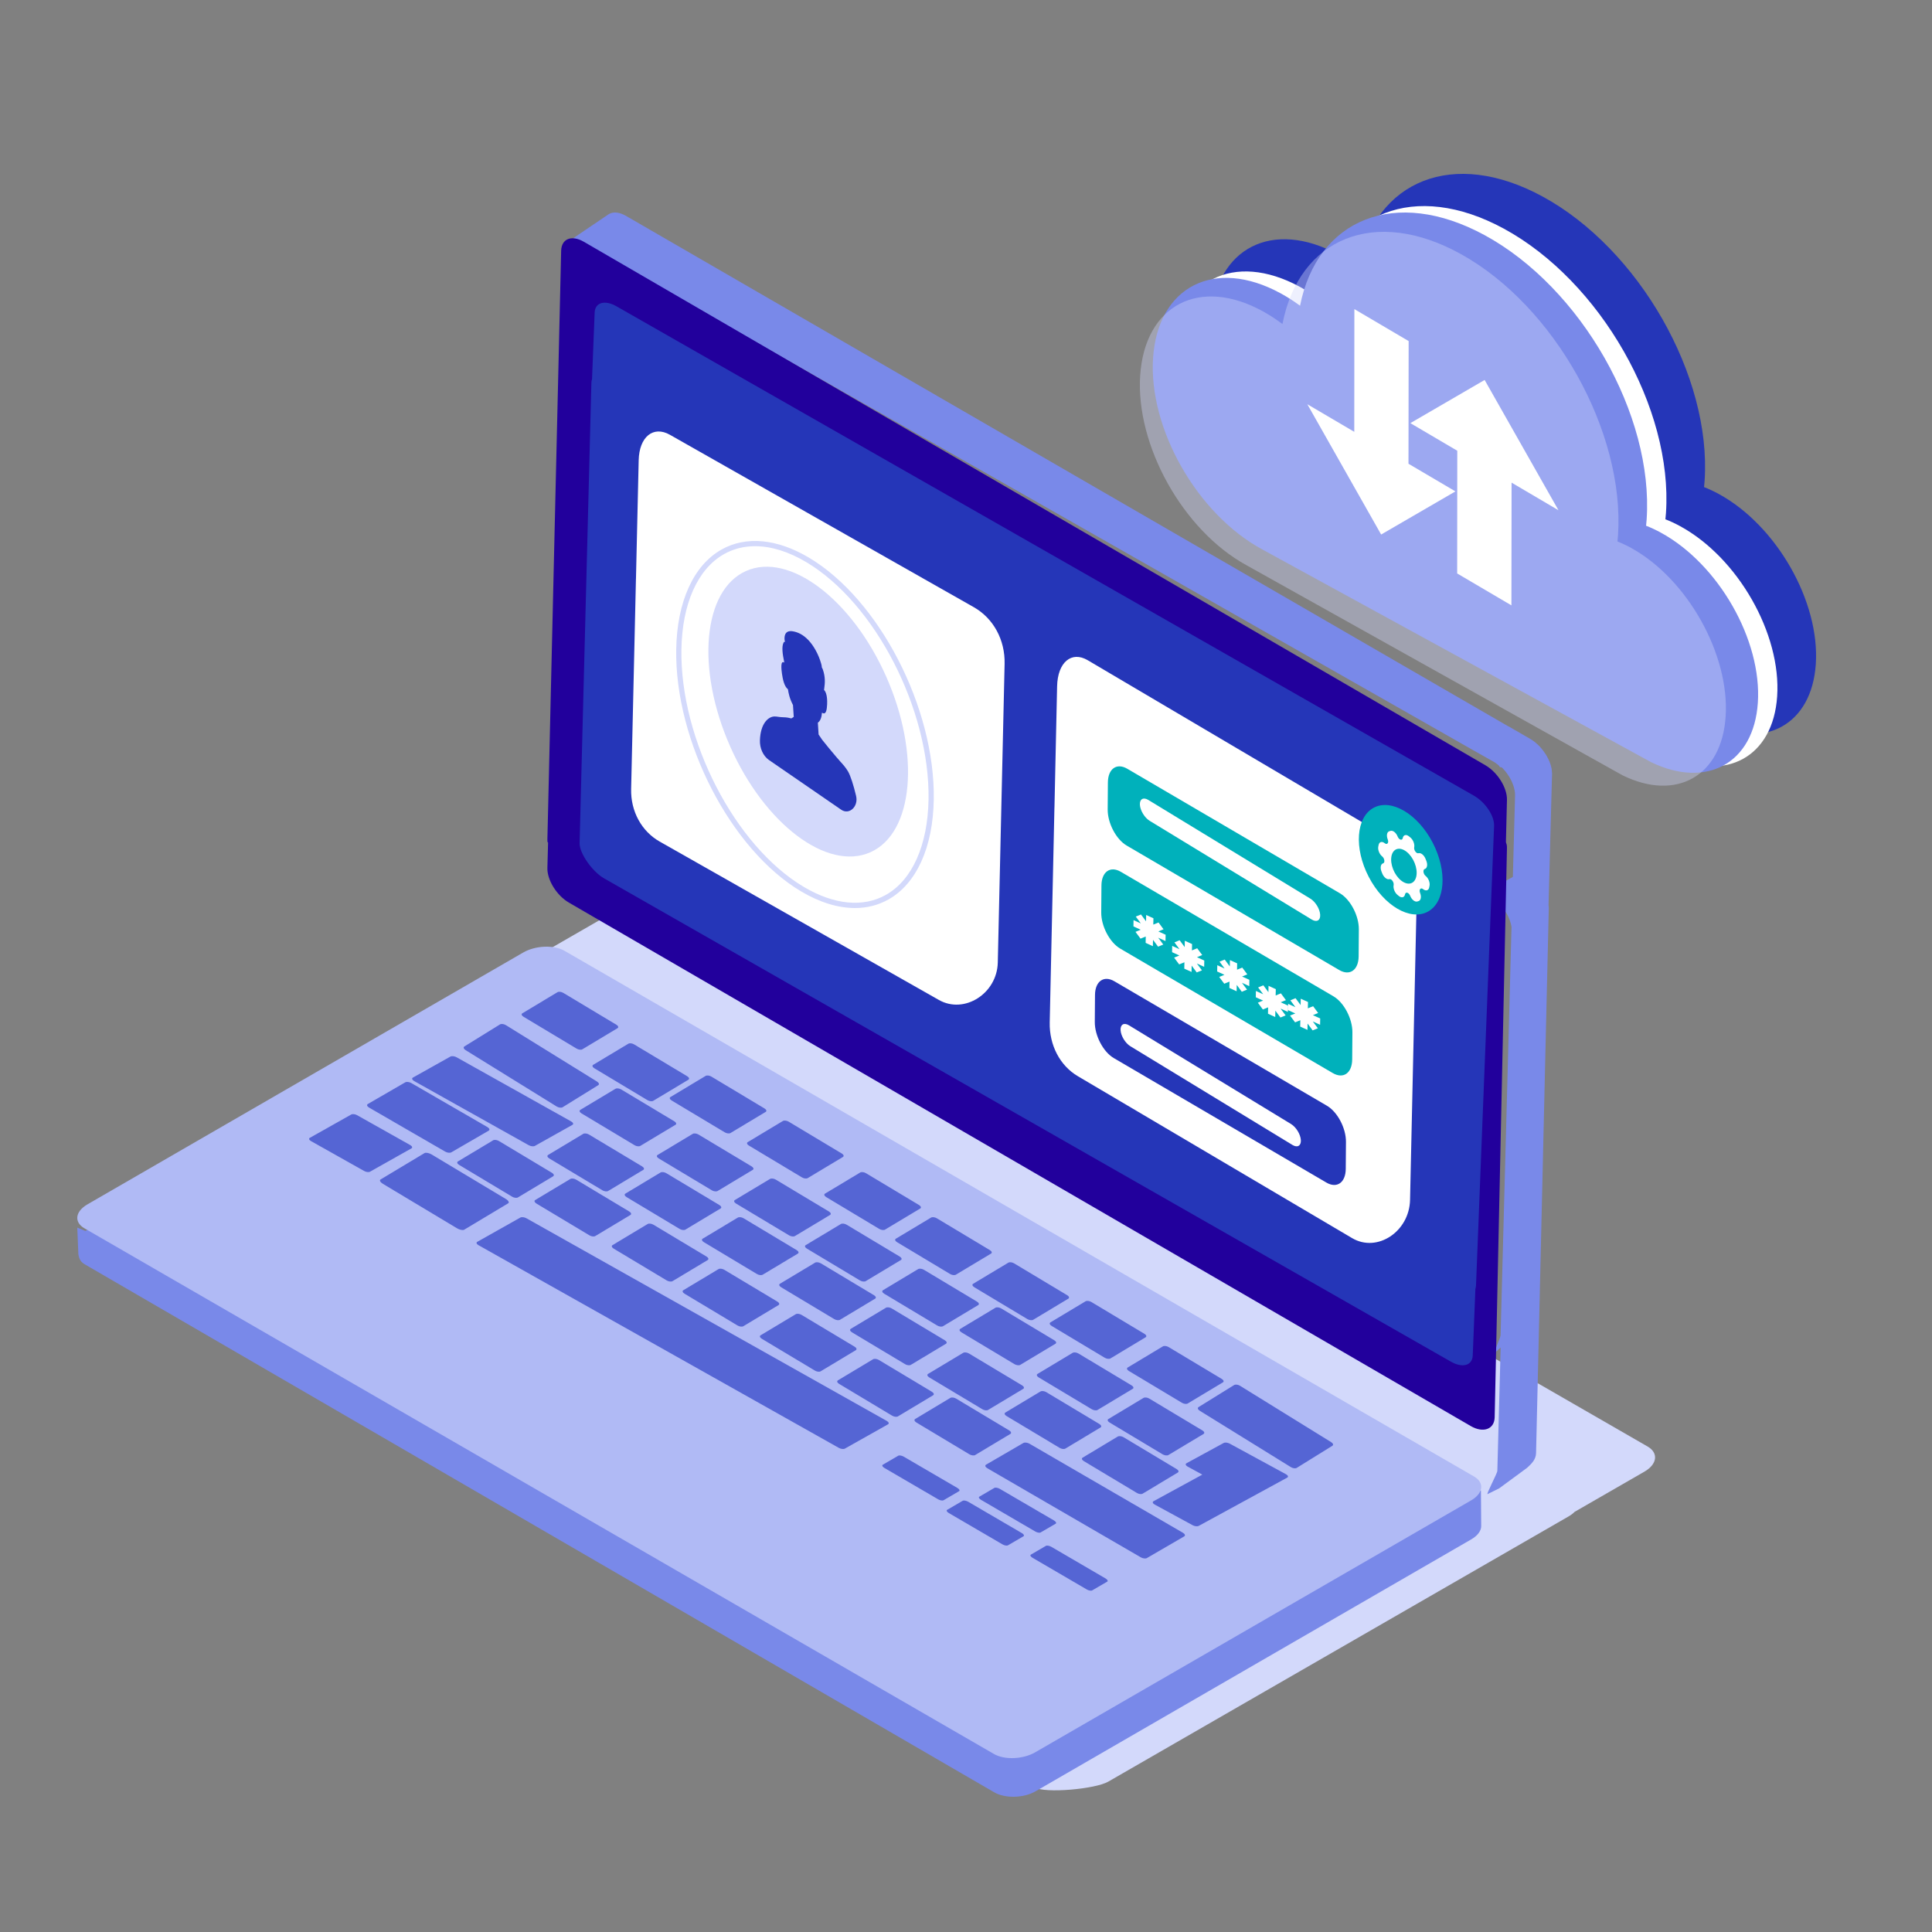 <svg xmlns="http://www.w3.org/2000/svg" width="205" height="205" viewBox="0 0 205 205">
    <rect x="0" y="0" width="205" height="205" fill="#808080" stroke="none"/>
    <g fill="none" fill-rule="evenodd">
        <g>
            <g>
                <g>
                    <g>
                        <g>
                            <g fill-rule="nonzero">
                                <path fill="#D3D9FB" d="M.88 130.936l101.925-58.728c1.181-.679 3.259-.594 4.622.191l48.84 28.14c.26.15.477.316.646.487l7.413 4.272c1.363.784 1.51 1.982.332 2.664l-98.679 59.134c-1.181.678-6.504.187-7.867-.598l-48.841-28.14c-.26-.15-.476-.315-.645-.487L1.213 133.6c-1.36-.788-1.51-1.986-.332-2.664z" transform="translate(-827 -282) translate(240 97) translate(587 185) matrix(-1 0 0 1 193.383 18.45) translate(.478) translate(17.202 4.1)"/>
                                <path fill="#7989E9" d="M11.035 59.372v-.004-.009-.025c.004-.034.004-.069.007-.103l.009-.082v-.012-.01c.003-.03.01-.065.016-.1l.018-.1.004-.012.003-.013c.006-.022.009-.047.015-.069l.025-.097c.003-.016.01-.031.013-.047.003-.006.003-.012.006-.019.003-.009.006-.022.01-.03.009-.032.018-.067.03-.101.01-.031.023-.063.032-.094v-.006l.037-.1.038-.1c.003-.01.006-.02.013-.026l.009-.018c.006-.02.016-.035.022-.054.012-.031.028-.062.044-.094.012-.025.021-.047.034-.072l.006-.009c.003-.003.003-.006.006-.01.016-.03.029-.059.044-.09.016-.028.031-.057.044-.085l.019-.037c.003-.007.006-.01.01-.016.005-.012.012-.022.018-.034.015-.029.034-.06.05-.088.019-.028.034-.06.053-.088.003-.003.003-.006.006-.01.003-.002.006-.008.01-.012.018-.03.037-.062.059-.09.019-.029.037-.057.06-.085l.037-.056.019-.028c.03-.047.065-.091.1-.135.012-.016.022-.028.03-.044l.007-.006c.044-.056.088-.113.135-.166l.018-.022c.007-.006.013-.012.02-.022l.046-.056.081-.091c.01-.013.022-.022.032-.034.006-.007.012-.013.015-.02.01-.009.019-.021.031-.03.029-.029.054-.057.082-.082l.062-.06.013-.012.01-.01c.027-.027.059-.056.09-.08.031-.029.062-.057.094-.082l.003-.003.003-.003.09-.076.097-.075c.003-.003.01-.006.013-.01.003-.002.01-.005.012-.008l.072-.054.097-.069.028-.018c.003-.003.007-.003.01-.007h.003c.019-.012.037-.025.06-.037.03-.022.065-.04.096-.06l2.323-1.343.009.007L108.94.554l.006-.003.141-.081c.106-.063.234-.135.25-.144.031-.02.066-.035.097-.05l.097-.047c.031-.016.066-.029.097-.044.034-.016.069-.028.1-.041.034-.013.065-.025.1-.034.035-.013.072-.022.106-.032.004 0 .004 0 .006-.003.003 0 .007 0 .01-.003.031-.01.06-.016.09-.025l.047-.01c.013-.003.026-.006.038-.006.01-.003.019-.003.028-.006.037-.006.072-.012.11-.016h.009c.044-.006.084-.009.124-.009h.135c.006 0 .013 0 .019.003l.087.01c.016.003.032.003.047.006.004 0 .007.003.01.003.059.01.112.022.169.04l.012.004c.007.003.012.006.016.006.068.025.137.053.197.088 0 0 3.864 2.607 3.798 2.582-.025-.009-95.301 54.197-95.301 54.197s-2.39 1.345-2.42 1.367c-.032.022-.066.041-.097.063-.035.022-.066.044-.097.069-.032.022-.066.047-.097.072l-.04.031c-.054.04-.104.082-.154.122-.05.044-.064.111-.114.158-.006.006-.012.013-.019.016-.046.044-.172.012-.216.059l-.022.022c-.044.044-.088.09-.131.137-.007.01-.016.016-.022.026-.044.046-.085.093-.125.144l-.063.075-.075.094c-.028.037-.056.072-.081.11l-.053.071c-.016.022-.028.044-.044.066-.025.037-.053.075-.078.116l-.019.031-.1.16c-.003.003-.006.009-.006.012-.035.057-.066.113-.097.172l-.01.02c-.028.055-.059.112-.084.168-.003.006-.006.016-.01.022l-.074.17-.01.024c-.022.057-.043.113-.065.166l-.01.025-.056.17c-.003.009-.006.015-.006.024-.016.057-.035.113-.047.17-.003.006-.003.015-.006.021l-.038.17-.016.084-.015.1c-.003.034-.01.069-.013.103-.003.035-.006.07-.006.104-.003.037-.003.075-.003.11v.084s0 .056.003.153l.228 8.48 1.479.796s-.035.019-.085.05l1.623.873s-.691.401-.725.423c-.032.022-.066.041-.097.063-.035.022-.066.043-.097.069-.032.021-.066.047-.097.072l-.04.031c-.054.04-.104.081-.154.122l-.15.132c-.006.006-.012.012-.019.015-.047.044-.093.088-.137.135l-.022.022c-.044.044-.088.09-.131.138-.007.009-.016.015-.022.024-.044.048-.085.095-.125.144l-.063.075-.075.095c-.028.037-.056.072-.081.11l-.053.071c-.016.022-.028.044-.044.066-.025.038-.053.075-.078.115l-.019.032-.1.16c-.003.003-.006.01-.006.012-.035.057-.066.113-.097.172l-.01.02c-.028.056-.059.112-.084.168-.003.007-.006.016-.01.022l-.074.17-.01.024-.065.166-.01.025-.056.17c-.003.009-.006.015-.006.024-.016.057-.035.113-.047.17-.003.006-.003.015-.006.021l-.038.17-.016.084-.009.06 1.16 43.33c.006.272.828 1.975.606 1.847l-.612-.557.35 13.088c.006.273 1.25 2.587 1.028 2.46 0 0-1.125-.547-1.222-.603l-2.957-2.176c-.475-.432-.938-.873-.957-1.565l-1.331-57.023c-.007-.273-.02-.68-.02-.68v-.085c0-.025 0-.047.004-.072v-.003-.01-.024c.003-.035.003-.07.006-.103l.01-.082v-.012-.01c.003-.013.003-.025.006-.037l-.353-13.261c-.007-.273-.02-.68-.02-.68v-.084c.013-.047.016-.072.016-.097z" transform="translate(-827 -282) translate(240 97) translate(587 185) matrix(-1 0 0 1 193.383 18.45) translate(.478) translate(17.202 4.1)"/>
                                <path fill="#22009C" d="M17.964 66.165c-1.3.755-2.194.012-2.16 1.29l1.303 60.388c.034 1.278 1.225 1.682 2.525.93l95.699-55.545c1.3-.755 2.322-2.399 2.289-3.677l-1.545-57.979c-.033-1.277-1.112-1.703-2.412-.949L17.964 66.165z" transform="translate(-827 -282) translate(240 97) translate(587 185) matrix(-1 0 0 1 193.383 18.45) translate(.478) translate(17.202 4.1)"/>
                                <path fill="#22009C" d="M18.091 58.65c-1.3.755-2.321 2.4-2.288 3.677l1.431 58c.034 1.277 1.225 1.68 2.524.93l95.654-55.544c1.3-.755 2.24 2.092 2.208.814l-1.46-62.471c-.034-1.278-1.112-1.704-2.411-.95L18.09 58.65z" transform="translate(-827 -282) translate(240 97) translate(587 185) matrix(-1 0 0 1 193.383 18.45) translate(.478) translate(17.202 4.1)"/>
                                <path fill="#2536B8" d="M17.171 65.086c-.044-1.075.923-2.517 2.159-3.22l90.965-51.918c1.236-.704 2.268-.406 2.312.669l.276 7.043c.037.113.062.242.068.383l1.251 48.852c.044 1.074-1.354 3.047-2.587 3.75l-89.87 51.291c-1.236.703-2.271.405-2.312-.67l-.279-7.043c-.037-.116-.062-.241-.068-.386L17.17 65.086z" transform="translate(-827 -282) translate(240 97) translate(587 185) matrix(-1 0 0 1 193.383 18.45) translate(.478) translate(17.202 4.1)"/>
                                <path fill="#7989E9" d="M18.536 139.401l.029-3.822 3.698 2.373.793-1.836 92.703-53.679c1.115-.648 3.335-.566 4.623.182l40.163 23.112v-.645l6.1 2.974.858-.349-.116 2.823c-.094.616-.329.87-.709 1.088L70.205 167.63c-1.116.648-3.087.639-4.375-.107l-46.228-26.729c-.705-.409-1.062-.915-1.066-1.412v.02z" transform="translate(-827 -282) translate(240 97) translate(587 185) matrix(-1 0 0 1 193.383 18.45) translate(.478) translate(17.202 4.1)"/>
                                <path fill="#B0BAF5" d="M70.232 163.564l96.518-55.785c1.116-.647.975-1.783-.314-2.53l-46.25-26.73c-1.29-.748-3.258-.83-4.378-.183L19.29 134.121c-1.117.647-.976 1.783.313 2.53l46.254 26.73c1.289.748 3.258.83 4.375.183z" transform="translate(-827 -282) translate(240 97) translate(587 185) matrix(-1 0 0 1 193.383 18.45) translate(.478) translate(17.202 4.1)"/>
                                <path fill="#5565D4" d="M113.91 88.789c.135.082.409.047.611-.075l5.635-3.379c.202-.122.259-.288.124-.366l-3.733-2.241c-.135-.082-.41-.047-.612.075l-5.634 3.378c-.203.123-.26.286-.124.367l3.732 2.24zM107.76 99.038c.135.082.41.05.614-.075l5.634-3.379c.202-.122.256-.285.12-.367l-3.733-2.24c-.133-.08-.407-.048-.61.075l-5.633 3.378c-.205.123-.26.288-.127.367l3.734 2.241zM111.175 103.822c.135.082.41.047.612-.075l5.636-3.38c.2-.119.26-.285.124-.366l-3.733-2.242c-.133-.079-.411-.044-.61.075l-5.636 3.38c-.202.122-.26.289-.127.366l3.734 2.242zM120.745 104.505c.132.082.407.048.609-.072l5.636-3.38c.203-.119.257-.285.124-.366l-3.734-2.242c-.132-.082-.41-.048-.612.072l-5.636 3.38c-.202.122-.256.285-.121.366l3.734 2.242zM136.44 101.775c.135.076.41.044.613-.07l5.652-3.177c.203-.116.26-.269.124-.345l-4.397-2.476c-.133-.074-.411-.044-.614.07l-5.652 3.178c-.202.115-.257.271-.123.344l4.397 2.476zM126.446 107.93c.144.086.49.016.773-.154l7.852-4.71c.282-.17.397-.376.253-.463l-4.663-2.8c-.142-.084-.491-.017-.773.153l-7.852 4.71c-.286.17-.395.38-.257.463l4.667 2.8zM75.582 136.637c.114.064.373.021.577-.1l5.704-3.327c.208-.12.284-.275.171-.34l-1.64-.956c-.114-.066-.376-.022-.584.098l-5.704 3.328c-.204.12-.28.272-.167.336l1.643.96zM68.751 141.42c.114.065.373.021.577-.098l5.702-3.329c.208-.12.284-.274.17-.339l-1.642-.957c-.113-.065-.375-.021-.583.098l-5.701 3.329c-.205.12-.282.271-.169.336l1.646.96zM59.815 146.204c.111.065.37.018.576-.103l5.75-3.356c.207-.122.29-.275.18-.336l-1.595-.931c-.108-.063-.373-.016-.579.102l-5.75 3.356c-.207.122-.287.275-.18.337l1.598.93zM65.282 140.054c.11.065.37.018.576-.103l5.75-3.356c.207-.122.29-.274.179-.336l-1.594-.931c-.108-.063-.373-.016-.58.102l-5.75 3.356c-.206.122-.286.275-.179.337l1.598.93zM86.05 131.157c.143.08.428.046.642-.074l38.24-21.509c.207-.116.27-.282.128-.358l-4.572-2.575c-.138-.076-.431-.043-.639.074L81.61 128.22c-.213.12-.27.285-.132.361l4.573 2.575z" transform="translate(-827 -282) translate(240 97) translate(587 185) matrix(-1 0 0 1 193.383 18.45) translate(.478) translate(17.202 4.1)"/>
                                <path fill="#5565D4" d="M127.468 106.598c.01.006.037-.003.058-.015l4.413-2.522c.025-.012.037-.03.028-.033l-.278-.16c-.01-.006-.038.003-.059.016l-4.412 2.521c-.025.015-.038.03-.029.034l.279.159zM138.473 99.08c.01.006.03.003.041-.004l2.328-1.163c.012-.007.016-.017.004-.02l-.346-.173c-.011-.006-.03-.003-.042.004l-2.327 1.163c-.012.007-.016.017-.004.02l.346.173zM112.544 108.606c.133.081.407.047.612-.076l5.633-3.378c.199-.12.26-.289.127-.367l-3.733-2.24c-.133-.082-.413-.048-.616.075l-5.632 3.378c-.205.123-.26.289-.124.37l3.733 2.238zM104.344 113.39c.133.08.411.046.61-.073l5.634-3.38c.202-.122.26-.289.127-.367l-3.734-2.243c-.133-.08-.413-.047-.615.076l-5.635 3.38c-.2.12-.256.285-.12.367l3.733 2.24zM96.828 118.172c.132.082.41.047.61-.072l5.636-3.381c.202-.123.256-.286.123-.367l-3.733-2.24c-.133-.083-.41-.048-.612.071l-5.637 3.378c-.202.123-.256.286-.12.368l3.733 2.243zM88.624 122.956c.132.081.407.047.612-.076l5.635-3.378c.205-.123.26-.288.126-.367l-3.732-2.24c-.133-.082-.41-.048-.615.075l-5.635 3.378c-.202.123-.256.285-.12.367l3.729 2.24zM80.425 127.74c.133.08.41.046.616-.076l5.633-3.379c.202-.122.256-.285.124-.367l-3.734-2.24c-.133-.082-.41-.047-.612.072l-5.633 3.378c-.205.123-.26.288-.127.37l3.733 2.241zM72.226 131.839c.133.082.41.047.612-.075l5.634-3.379c.201-.122.259-.288.127-.366l-3.734-2.241c-.133-.082-.41-.047-.616.075l-5.633 3.378c-.202.123-.256.288-.124.367l3.734 2.24zM54.008 142.772c.14.083.435.047.649-.078l16.288-9.455c.215-.125.272-.295.131-.376l-3.96-2.301c-.141-.083-.436-.048-.65.077l-16.288 9.455c-.215.125-.272.296-.131.377l3.96 2.3zM102.976 107.922c.136.08.405.05.61-.073l5.636-3.38c.202-.123.26-.286.124-.367l-3.734-2.242c-.132-.079-.407-.047-.61.075l-5.635 3.38c-.205.123-.257.286-.124.364l3.733 2.243zM94.78 112.706c.135.081.41.047.608-.076l5.637-3.382c.2-.12.256-.285.121-.363l-3.734-2.242c-.132-.078-.407-.047-.606.072l-5.64 3.383c-.202.119-.256.285-.124.366l3.737 2.242zM86.575 117.489c.136.082.41.047.612-.075l5.634-3.38c.199-.12.263-.286.126-.367l-3.733-2.242c-.133-.078-.413-.043-.612.076l-5.634 3.38c-.202.122-.26.288-.127.366l3.734 2.242zM79.06 122.273c.136.08.408.047.61-.076l5.635-3.379c.203-.122.26-.285.125-.367l-3.736-2.242c-.133-.078-.407-.046-.609.075l-5.635 3.38c-.203.122-.257.285-.124.367l3.735 2.242zM70.86 127.056c.135.081.41.047.609-.076l5.637-3.38c.202-.123.26-.286.123-.367l-3.733-2.24c-.133-.079-.408-.047-.61.075l-5.637 3.38c-.201.123-.256.286-.123.367l3.733 2.24zM62.66 131.156c.135.081.407.047.609-.075l5.634-3.38c.205-.122.262-.285.126-.367l-3.733-2.241c-.133-.078-.408-.047-.613.075l-5.634 3.38c-.202.122-.256.285-.123.366l3.733 2.242zM54.46 135.939c.136.082.407.047.61-.075l5.638-3.383c.202-.122.256-.282.12-.363l-3.734-2.242c-.133-.078-.408-.047-.607.072l-5.638 3.383c-.202.122-.256.285-.123.366l3.734 2.242zM99.558 103.822c.136.08.41.05.615-.072l5.635-3.381c.2-.12.257-.285.121-.367l-3.733-2.242c-.132-.079-.407-.047-.609.072l-5.636 3.38c-.202.123-.26.289-.126.367l3.733 2.243zM91.358 108.606c.136.08.41.047.612-.072l5.636-3.38c.202-.122.259-.285.124-.37l-3.734-2.241c-.132-.078-.407-.047-.612.075l-5.636 3.38c-.199.119-.256.284-.123.366l3.733 2.242zM83.842 113.388c.136.082.41.05.615-.075l5.634-3.379c.202-.122.256-.285.12-.367l-3.733-2.24c-.133-.08-.407-.048-.609.075l-5.634 3.378c-.204.123-.26.289-.126.367l3.733 2.241zM75.642 118.171c.135.082.406.05.612-.072l5.635-3.378c.202-.123.26-.286.123-.37l-3.732-2.241c-.133-.079-.407-.047-.612.075l-5.635 3.379c-.202.122-.257.285-.124.367l3.733 2.24zM67.443 122.272c.136.082.41.047.61-.072l5.636-3.38c.205-.123.26-.286.12-.368l-3.733-2.243c-.133-.078-.407-.046-.609.076l-5.637 3.381c-.199.12-.253.285-.123.364l3.736 2.242zM59.243 127.056c.135.081.41.047.615-.076l5.634-3.379c.199-.12.256-.285.12-.367l-3.733-2.241c-.133-.079-.41-.047-.61.075l-5.634 3.38c-.205.122-.259.288-.126.366l3.734 2.242zM51.725 131.839c.136.081.41.047.612-.072l5.636-3.381c.202-.122.26-.285.12-.367l-3.732-2.243c-.133-.078-.407-.047-.61.076l-5.635 3.38c-.202.123-.256.286-.124.368l3.733 2.239zM116.006 94.937c.137.085.415.049.623-.076l9.675-5.987c.204-.128.262-.302.125-.387l-3.781-2.342c-.134-.082-.412-.05-.62.079l-9.674 5.987c-.205.128-.263.302-.129.384l3.781 2.342zM38.11 133.204c.137.085.414.049.62-.08l9.675-5.986c.202-.124.26-.298.125-.383l-3.78-2.342c-.138-.085-.42-.049-.62.076l-9.677 5.986c-.205.128-.263.298-.125.384l3.781 2.345zM118.948 99.04c.145.08.435.046.653-.076l12.157-6.806c.216-.122.277-.285.135-.366l-3.984-2.233c-.142-.078-.435-.046-.653.075l-12.157 6.808c-.22.121-.277.286-.135.365l3.984 2.232zM127.817 99.721c.141.084.436.048.651-.077l8.076-4.673c.214-.125.275-.296.13-.376l-3.97-2.3c-.14-.083-.436-.048-.65.078l-8.076 4.672c-.214.126-.272.297-.131.377l3.97 2.299zM106.392 94.256c.136.081.407.047.616-.075l5.63-3.379c.203-.122.26-.288.125-.367l-3.735-2.24c-.135-.082-.41-.048-.612.074l-5.632 3.379c-.204.122-.259.288-.123.37l3.731 2.238zM98.192 97.673c.136.08.41.047.612-.076l5.635-3.378c.202-.123.26-.286.124-.367l-3.733-2.24c-.135-.083-.41-.048-.612.074l-5.634 3.379c-.202.122-.26.288-.124.366l3.732 2.242zM89.995 102.455c.136.081.407.05.61-.072l5.635-3.38c.202-.122.256-.285.124-.367l-3.733-2.242c-.136-.08-.41-.047-.612.072l-5.636 3.38c-.206.122-.257.285-.121.367l3.733 2.242zM81.794 107.923c.136.08.41.047.613-.076l5.631-3.378c.205-.123.26-.289.124-.367l-3.734-2.241c-.136-.081-.41-.047-.612.075l-5.632 3.378c-.202.123-.26.286-.124.368l3.734 2.24zM74.28 112.705c.134.081.406.05.608-.072l5.633-3.38c.206-.123.26-.289.124-.367l-3.734-2.242c-.135-.081-.41-.047-.612.075l-5.633 3.38c-.205.122-.256.285-.12.367l3.733 2.239zM66.074 117.489c.137.081.411.047.613-.072l5.637-3.382c.203-.122.257-.285.12-.367l-3.733-2.24c-.136-.082-.41-.047-.61.071l-5.637 3.383c-.199.118-.256.284-.12.366l3.73 2.241zM57.876 121.59c.136.08.41.046.612-.076l5.633-3.377c.205-.122.26-.288.126-.37l-3.732-2.24c-.136-.081-.41-.046-.615.075l-5.633 3.378c-.202.121-.26.284-.123.366l3.732 2.243zM49.677 126.372c.136.08.408.05.61-.073l5.638-3.381c.2-.12.257-.285.12-.366l-3.732-2.241c-.136-.081-.41-.047-.61.072l-5.638 3.381c-.202.122-.256.285-.12.367l3.732 2.24zM45.219 130.631c.099-.054.22-.093.348-.109.124-.015.226 0 .293.037l3.952 2.155c.067.036.095.093.07.163-.029.07-.1.136-.198.19l-1.558.85 5.184 2.827c.067.037.092.094.067.163-.026.07-.1.135-.201.19l-4.019 2.188c-.102.054-.223.097-.35.11-.128.014-.23 0-.298-.037l-9.396-5.125c-.067-.036-.092-.093-.067-.162.026-.07.1-.136.201-.193l5.972-3.247z" transform="translate(-827 -282) translate(240 97) translate(587 185) matrix(-1 0 0 1 193.383 18.45) translate(.478) translate(17.202 4.1)"/>
                                <path fill="#5565D4" d="M128.834 97.715c.01.006.038-.004.059-.016l4.413-2.521c.024-.012.037-.03.027-.033l-.278-.16c-.01-.006-.037.003-.058.016l-4.413 2.521c-.025.015-.037.03-.028.034l.278.159z" transform="translate(-827 -282) translate(240 97) translate(587 185) matrix(-1 0 0 1 193.383 18.45) translate(.478) translate(17.202 4.1)"/>
                            </g>
                            <g fill-rule="nonzero">
                                <path fill="#FFF" d="M3.356 18.645L35.602.352c1.765-1.003 3.258.215 3.315 2.701l.287 12.551c0 .013 0 .026.004.041l.51 22.296c.055 2.354-1.1 4.48-3.03 5.574L7.065 60.32C4.364 61.853.89 59.648.813 56.348L.526 43.782v-.023L.09 24.662c-.061-2.543 1.187-4.837 3.267-6.017z" transform="translate(-827 -282) translate(240 97) translate(587 185) matrix(-1 0 0 1 193.383 18.45) translate(.478) translate(86.219 27.333)"/>
                                <path fill="#D3D9FB" d="M14.322 44.643c-4.572-2.047-5.32-10.384-1.673-18.623 3.65-8.24 10.313-13.26 14.885-11.213 4.573 2.046 5.321 10.384 1.672 18.623-3.648 8.24-10.312 13.26-14.884 11.213z" transform="translate(-827 -282) translate(240 97) translate(587 185) matrix(-1 0 0 1 193.383 18.45) translate(.478) translate(86.219 27.333)"/>
                                <path fill="#2536B8" d="M17.427 40.134c-.854.588-1.85-.337-1.578-1.471.262-1.104.59-2.143.859-2.6.242-.408.531-.73.788-1.011.263-.29.609-.702.943-1.104.11-.133.224-.269.334-.399l.678-.84c.101-.152.202-.3.304-.452.018-.025.053-.071.071-.105.01-.056.007-.118.01-.17l.07-1.082c-.258-.174-.405-.557-.44-1.067-.445.318-.52-.368-.544-.857-.018-.346-.023-1.22.326-1.548-.006-.056-.012-.109-.019-.152-.041-.288-.074-.584-.062-.918.012-.334.072-.708.2-1.076.03-.087.072-.18.117-.247-.003-.115.029-.26.068-.393.29-1.036.833-1.963 1.387-2.535.556-.572 1.12-.823 1.639-.906.382-.062.883.003.865.82-.003.104-.023.21-.056.308.074-.043.128.016.161.084.104.207.13.522.11.862-.02.34-.086.705-.158 1.07-.012.056-.02.118-.033.182.427-.302.308.749.245 1.178-.077.535-.227 1.34-.633 1.648-.036.238-.083.48-.152.724-.101.355-.236.67-.388.958 0 .006.003.006.003.013l-.071 1.113c-.004.03-.012.092-.012.13.005-.025.068.037.083.046l.176.108s0-.003.003-.003l.17-.03.003-.007.042-.01c.114-.027.227-.043.343-.055l.015-.003c.146-.013.293-.019.44-.022.262-.006.527-.08.784-.074.635.015 1.471.72 1.533 2.52.03.844-.334 1.654-.946 2.09l-7.678 5.283zm1.582-11.18l.009.125c-.006-.038-.006-.08-.01-.124z" transform="translate(-827 -282) translate(240 97) translate(587 185) matrix(-1 0 0 1 193.383 18.45) translate(.478) translate(86.219 27.333)"/>
                                <path fill="#D3D9FB" d="M15.973 50.567c1.792 0 3.737-.595 5.712-1.767 7.458-4.43 13.403-15.945 13.249-25.665-.08-5.069-1.834-8.937-4.813-10.611-2.589-1.457-5.879-1.15-9.266.86-7.458 4.43-13.403 15.944-13.249 25.664.078 5.07 1.833 8.937 4.812 10.611 1.08.607 2.28.908 3.555.908zM26.57 12.173c1.182 0 2.29.278 3.283.834 2.803 1.577 4.451 5.27 4.53 10.134.148 9.543-5.671 20.837-12.978 25.179-3.209 1.905-6.3 2.208-8.713.853-2.803-1.577-4.45-5.271-4.53-10.134-.147-9.543 5.675-20.84 12.978-25.179 1.888-1.122 3.737-1.687 5.43-1.687z" transform="translate(-827 -282) translate(240 97) translate(587 185) matrix(-1 0 0 1 193.383 18.45) translate(.478) translate(86.219 27.333)"/>
                            </g>
                            <g fill-rule="nonzero">
                                <path fill="#FFF" d="M6.035 19.067L37.73.359c1.736-1.024 3.201.22 3.256 2.762l.28 12.832c0 .012 0 .028.004.04l.5 22.797c.05 2.407-1.085 4.582-2.98 5.7L9.68 61.676c-2.657 1.567-6.071-.686-6.144-4.06l-.284-12.85v-.023l-.43-19.528c-.057-2.596 1.17-4.94 3.214-6.147z" transform="translate(-827 -282) translate(240 97) translate(587 185) matrix(-1 0 0 1 193.383 18.45) translate(.478) translate(39.752 51.25)"/>
                                <path fill="#00B1BB" d="M11.733 44.162l22.555-13.208c1.121-.657 2.027-2.383 2.015-3.837l-.022-2.861c-.012-1.453-.936-2.107-2.057-1.45L11.668 36.014c-1.121.656-2.027 2.382-2.015 3.835l.022 2.863c.012 1.453.936 2.103 2.058 1.45zM11.05 33.228L33.604 20.02c1.12-.657 2.027-2.383 2.015-3.836l-.022-2.862c-.012-1.453-.937-2.106-2.058-1.45L10.985 25.08c-1.121.657-2.027 2.383-2.015 3.836l.021 2.862c.013 1.453.94 2.106 2.058 1.45z" transform="translate(-827 -282) translate(240 97) translate(587 185) matrix(-1 0 0 1 193.383 18.45) translate(.478) translate(39.752 51.25)"/>
                                <path fill="#FFF" d="M29.47 29.483L30.244 29.131 29.691 28.905 30.222 28.185 30.78 28.408 30.765 27.736 31.536 27.387 31.547 28.059 32.086 27.333 32.639 27.556 32.101 28.282 32.875 27.931 32.886 28.597 32.116 28.952 32.669 29.178 32.134 29.898 31.58 29.672 31.592 30.344 30.825 30.696 30.81 30.023 30.271 30.75 29.72 30.524 30.259 29.798 29.485 30.153zM25.37 32.22L26.144 31.865 25.587 31.638 26.122 30.918 26.68 31.145 26.665 30.472 27.435 30.12 27.447 30.793 27.986 30.067 28.536 30.292 28.001 31.016 28.775 30.663 28.786 31.333 28.012 31.685 28.569 31.912 28.034 32.631 27.477 32.405 27.492 33.081 26.721 33.43 26.709 32.757 26.171 33.483 25.617 33.26 26.156 32.534 25.381 32.886zM20.586 34.266L21.357 33.915 20.804 33.688 21.339 32.969 21.893 33.192 21.881 32.519 22.648 32.17 22.663 32.843 23.202 32.117 23.752 32.34 23.214 33.066 23.988 32.714 24.003 33.38 23.229 33.735 23.786 33.962 23.251 34.681 22.693 34.455 22.705 35.128 21.937 35.48 21.926 34.807 21.387 35.533 20.833 35.307 21.372 34.581 20.598 34.936zM16.486 37.003L17.261 36.648 16.707 36.422 17.239 35.702 17.796 35.928 17.781 35.256 18.552 34.904 18.563 35.576 19.102 34.85 19.656 35.076 19.117 35.799 19.892 35.447 19.903 36.117 19.132 36.468 19.686 36.695 19.151 37.415 18.597 37.188 18.608 37.864 17.841 38.213 17.826 37.54 17.287 38.267 16.737 38.044 17.276 37.317 16.501 37.669zM13.07 38.366L13.844 38.015 13.287 37.788 13.822 37.065 14.38 37.291 14.365 36.619 15.136 36.27 15.147 36.943 15.686 36.217 16.236 36.44 15.701 37.166 16.475 36.813 16.486 37.48 15.712 37.835 16.269 38.059 15.734 38.781 15.177 38.555 15.192 39.228 14.421 39.58 14.41 38.907 13.871 39.633 13.317 39.407 13.856 38.681 13.081 39.036zM13.963 27.873l17.202-10.478c.531-.323.996-1.084 1.035-1.695.04-.61-.362-.844-.89-.521L14.108 25.657c-.531.323-.996 1.084-1.035 1.695-.042.608.359.841.89.521z" transform="translate(-827 -282) translate(240 97) translate(587 185) matrix(-1 0 0 1 193.383 18.45) translate(.478) translate(39.752 51.25)"/>
                                <path fill="#2536B8" d="M12.416 55.778L34.972 42.57c1.12-.657 2.027-2.383 2.014-3.836l-.021-2.862c-.012-1.453-.937-2.106-2.058-1.45L12.351 47.63c-1.12.657-2.027 2.383-2.015 3.836l.022 2.862c.012 1.453.937 2.107 2.058 1.45z" transform="translate(-827 -282) translate(240 97) translate(587 185) matrix(-1 0 0 1 193.383 18.45) translate(.478) translate(39.752 51.25)"/>
                                <path fill="#FFF" d="M16.013 51.789l17.202-10.477c.531-.324.996-1.085 1.035-1.695.04-.611-.362-.844-.89-.522L16.158 49.572c-.532.324-.996 1.084-1.036 1.695-.039.608.363.844.89.522z" transform="translate(-827 -282) translate(240 97) translate(587 185) matrix(-1 0 0 1 193.383 18.45) translate(.478) translate(39.752 51.25)"/>
                                <path fill="#00B1BB" d="M1.66 27.04c-1.873-1.003-2.107-4.287-.523-7.332 1.584-3.046 4.387-4.702 6.26-3.698 1.872 1.004 2.106 4.287.522 7.333-1.584 3.045-4.387 4.7-6.26 3.697z" transform="translate(-827 -282) translate(240 97) translate(587 185) matrix(-1 0 0 1 193.383 18.45) translate(.478) translate(39.752 51.25)"/>
                                <path fill="#FFF" d="M1.88 23.246c.26-.207.32-.673.095-.737-.254-.073-.33-.46-.168-.865l.083-.21c.16-.405.498-.674.753-.601.224.064.51-.336.451-.635-.065-.338.12-.803.413-1.038l.15-.122c.296-.235.587-.152.652.186.059.299.4.197.543-.16.16-.406.498-.675.753-.602l.13.038c.254.073.33.462.169.865-.143.359.057.616.317.408.295-.235.586-.152.651.186l.035.173c.065.337-.12.803-.413 1.038-.26.207-.32.673-.096.737.254.073.33.461.169.865l-.083.21c-.161.405-.499.674-.753.602-.224-.065-.51.335-.452.634.065.338-.12.803-.413 1.038l-.15.122c-.295.235-.586.152-.651-.186-.06-.299-.401-.197-.543.16-.161.406-.499.675-.753.603l-.13-.04c-.255-.072-.33-.46-.17-.864.143-.359-.056-.615-.317-.408-.295.235-.585.152-.65-.186l-.035-.173c-.067-.337.118-.803.413-1.038zm2.604.483c.73-.583 1.188-1.737 1.025-2.576-.163-.84-.887-1.047-1.617-.464s-1.188 1.737-1.025 2.576c.162.84.886 1.047 1.617.464z" transform="translate(-827 -282) translate(240 97) translate(587 185) matrix(-1 0 0 1 193.383 18.45) translate(.478) translate(39.752 51.25)"/>
                            </g>
                            <g>
                                <path fill="#2536B8" fill-rule="nonzero" d="M29.03 2.397C18.785 7.967 11.08 21.474 11.828 32.56c.015.226.04.452.06.675-.509.197-1.027.438-1.55.723C4.196 37.297-.42 45.385.03 52.03c.432 6.42 5.436 9.139 11.318 6.296l41.239-22.563c6.929-3.733 12.118-12.854 11.612-20.349-.509-7.565-6.522-10.651-13.514-6.851-.714.387-1.407.834-2.08 1.327C46.767.658 38.47-2.737 29.031 2.397z" transform="translate(-827 -282) translate(240 97) translate(587 185) matrix(-1 0 0 1 193.383 18.45) translate(.478) translate(.205)"/>
                                <path fill="#FFF" fill-rule="nonzero" d="M33.13 5.812C22.885 11.383 15.18 24.89 15.928 35.976c.015.226.039.452.06.676-.509.196-1.027.437-1.55.722C8.296 40.714 3.68 48.801 4.13 55.447c.432 6.42 5.436 9.14 11.318 6.297L56.687 39.18c6.932-3.733 12.118-12.854 11.612-20.35-.509-7.564-6.522-10.65-13.514-6.85-.714.387-1.407.833-2.08 1.327C50.87 4.073 42.571.68 33.131 5.812z" transform="translate(-827 -282) translate(240 97) translate(587 185) matrix(-1 0 0 1 193.383 18.45) translate(.478) translate(.205)"/>
                                <path fill="#7989E9" fill-rule="nonzero" d="M35.18 6.495C24.935 12.067 17.23 25.573 17.978 36.66c.015.227.04.453.06.676-.509.197-1.027.437-1.55.722C10.346 41.397 5.73 49.484 6.18 56.13c.432 6.42 5.436 9.14 11.318 6.297l41.239-22.564c6.93-3.732 12.118-12.854 11.612-20.349-.509-7.565-6.522-10.652-13.514-6.851-.714.387-1.407.834-2.08 1.327C52.92 4.757 44.623 1.365 35.182 6.495z" transform="translate(-827 -282) translate(240 97) translate(587 185) matrix(-1 0 0 1 193.383 18.45) translate(.478) translate(.205)"/>
                                <path fill="#D3D9FB" fill-rule="nonzero" d="M37.67 8.519c-9.92 5.506-17.379 18.856-16.656 29.815.015.225.038.448.059.67-.494.195-.994.432-1.5.714-5.945 3.3-10.41 11.297-9.977 17.864.417 6.347 5.263 9.034 10.957 6.226l39.922-22.304c6.71-3.691 11.733-12.707 11.242-20.115-.494-7.477-6.313-10.53-13.082-6.772-.69.385-1.361.827-2.013 1.313C54.843 6.8 46.808 3.445 37.67 8.519z" opacity=".39" transform="translate(-827 -282) translate(240 97) translate(587 185) matrix(-1 0 0 1 193.383 18.45) translate(.478) translate(.205)"/>
                                <path fill="#FFF" d="M49.001 27.371L53.983 24.442 46.151 38.267 38.267 33.691 43.249 30.757 43.232 17.741 48.99 14.35z" transform="translate(-827 -282) translate(240 97) translate(587 185) matrix(-1 0 0 1 193.383 18.45) translate(.478) translate(.205)"/>
                                <path fill="#FFF" d="M32.311 32.762L27.333 35.691 35.169 21.867 43.05 26.448 38.072 29.377 38.083 42.398 32.328 45.783z" transform="translate(-827 -282) translate(240 97) translate(587 185) matrix(-1 0 0 1 193.383 18.45) translate(.478) translate(.205)"/>
                            </g>
                        </g>
                    </g>
                </g>
            </g>
        </g>
    </g>
</svg>
